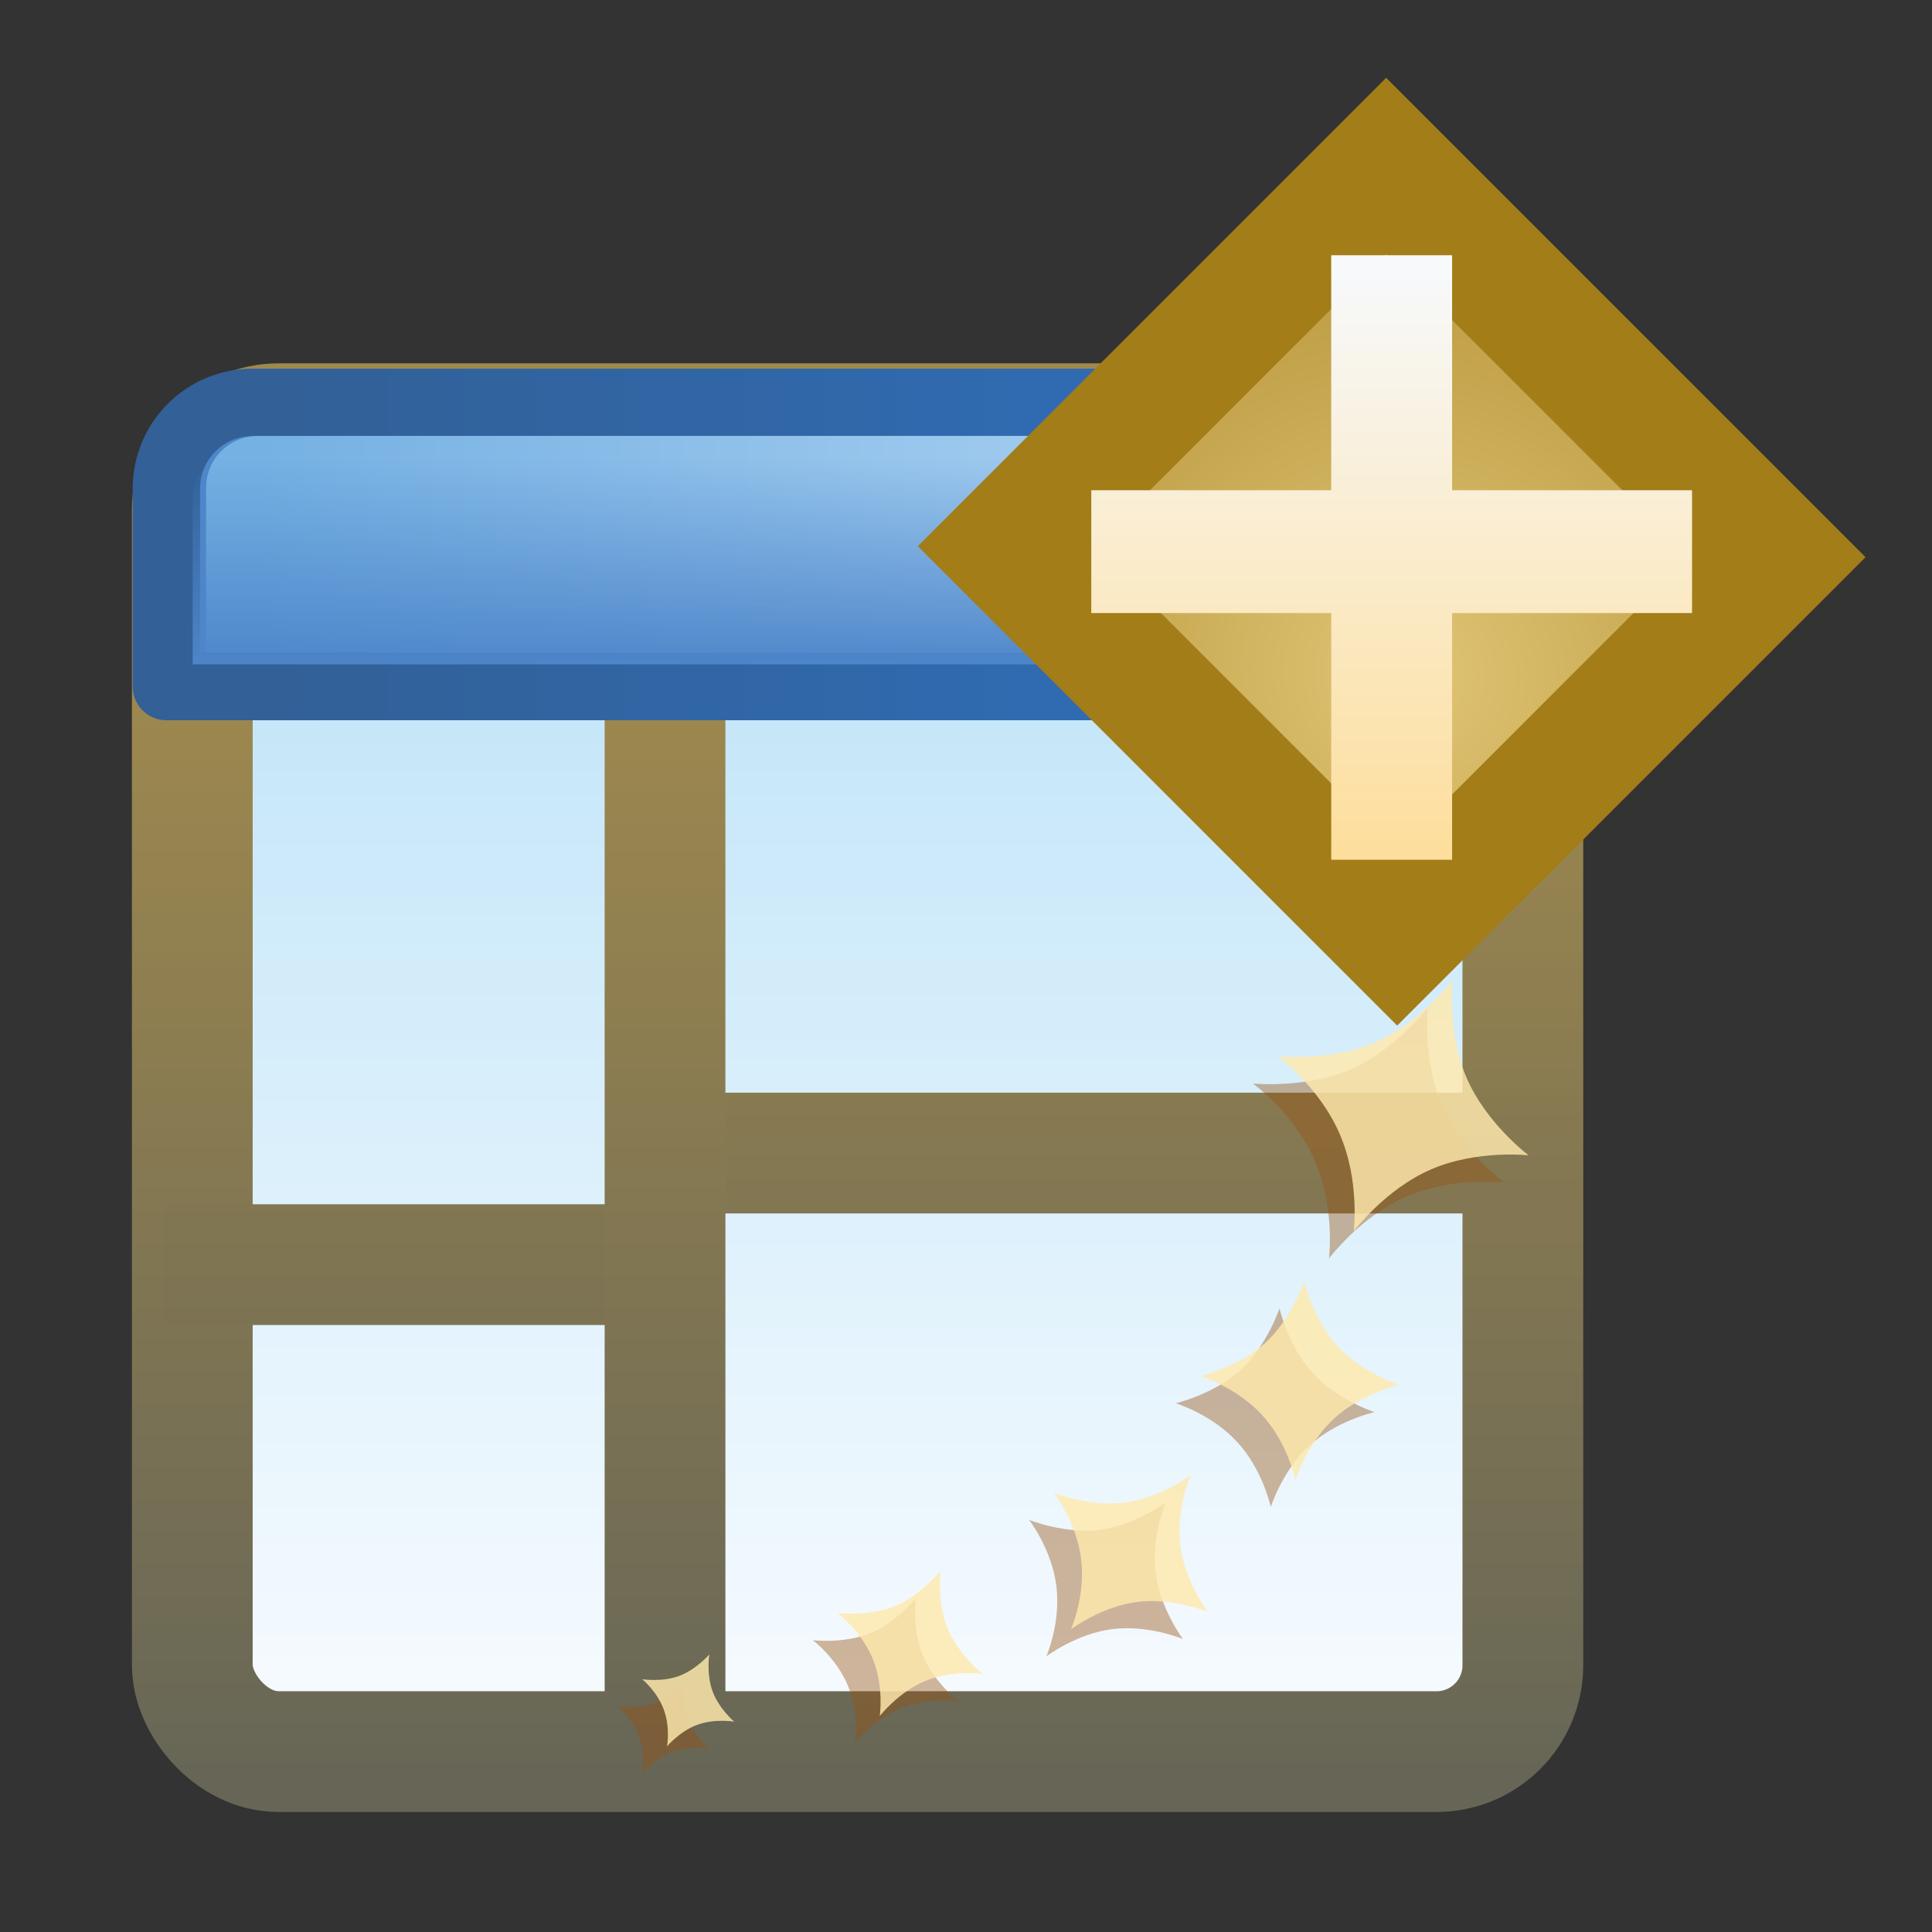 <?xml version="1.0" encoding="UTF-8" standalone="no"?>
<svg
   sodipodi:docname="new_persp.svg"
   inkscape:version="1.3.2 (091e20e, 2023-11-25, custom)"
   version="1.1"
   id="svg2"
   height="16"
   width="16"
   xmlns:inkscape="http://www.inkscape.org/namespaces/inkscape"
   xmlns:sodipodi="http://sodipodi.sourceforge.net/DTD/sodipodi-0.dtd"
   xmlns:xlink="http://www.w3.org/1999/xlink"
   xmlns="http://www.w3.org/2000/svg"
   xmlns:svg="http://www.w3.org/2000/svg"
   xmlns:rdf="http://www.w3.org/1999/02/22-rdf-syntax-ns#"
   xmlns:cc="http://creativecommons.org/ns#"
   xmlns:dc="http://purl.org/dc/elements/1.1/">
  <rect width="100%" height="100%" fill="#333333" stroke="none"/>
  <defs
     id="defs4">
    <linearGradient
       inkscape:collect="always"
       id="linearGradient8661">
      <stop
         style="stop-color:#c6e7f9;stop-opacity:1"
         offset="0"
         id="stop8663" />
      <stop
         style="stop-color:#f9fcff;stop-opacity:1"
         offset="1"
         id="stop8665" />
    </linearGradient>
    <linearGradient
       id="linearGradient8653"
       inkscape:collect="always">
      <stop
         id="stop8655"
         offset="0"
         style="stop-color:#676656;stop-opacity:1;" />
      <stop
         id="stop8657"
         offset="1"
         style="stop-color:#9e884e;stop-opacity:1" />
    </linearGradient>
    <linearGradient
       id="linearGradient8337"
       inkscape:collect="always">
      <stop
         id="stop8339"
         offset="0"
         style="stop-color:#4e86ca;stop-opacity:1;" />
      <stop
         id="stop8341"
         offset="1"
         style="stop-color:#4e86ca;stop-opacity:0;" />
    </linearGradient>
    <linearGradient
       id="linearGradient8137"
       inkscape:collect="always">
      <stop
         id="stop8139"
         offset="0"
         style="stop-color:#326097;stop-opacity:1" />
      <stop
         id="stop8141"
         offset="1"
         style="stop-color:#2e73c5;stop-opacity:1" />
    </linearGradient>
    <linearGradient
       id="linearGradient8153-2"
       inkscape:collect="always">
      <stop
         id="stop8155-7"
         offset="0"
         style="stop-color:#75b1e3;stop-opacity:1;" />
      <stop
         id="stop8157-7"
         offset="1"
         style="stop-color:#c1def7;stop-opacity:1" />
    </linearGradient>
    <linearGradient
       id="linearGradient8337-1"
       inkscape:collect="always">
      <stop
         id="stop8339-4"
         offset="0"
         style="stop-color:#4e86ca;stop-opacity:1;" />
      <stop
         id="stop8341-2"
         offset="1"
         style="stop-color:#4e86ca;stop-opacity:0;" />
    </linearGradient>
    <linearGradient
       id="linearGradient8153-2-4"
       inkscape:collect="always">
      <stop
         id="stop8155-7-78"
         offset="0"
         style="stop-color:#75b1e3;stop-opacity:1;" />
      <stop
         id="stop8157-7-0"
         offset="1"
         style="stop-color:#c1def7;stop-opacity:1" />
    </linearGradient>
    <linearGradient
       id="linearGradient8137-93"
       inkscape:collect="always">
      <stop
         id="stop8139-9"
         offset="0"
         style="stop-color:#326097;stop-opacity:1" />
      <stop
         id="stop8141-8"
         offset="1"
         style="stop-color:#2e73c5;stop-opacity:1" />
    </linearGradient>
    <linearGradient
       y2="308.575"
       x2="636.995"
       y1="277.455"
       x1="636.995"
       gradientTransform="translate(0,2.6171875e-6)"
       gradientUnits="userSpaceOnUse"
       id="linearGradient8681"
       xlink:href="#linearGradient8661"
       inkscape:collect="always" />
    <linearGradient
       y2="283.283"
       x2="657.717"
       y1="283.283"
       x1="617.063"
       gradientUnits="userSpaceOnUse"
       id="linearGradient8683"
       xlink:href="#linearGradient8137"
       inkscape:collect="always" />
    <linearGradient
       y2="272.222"
       x2="658.342"
       y1="272.222"
       x1="616.342"
       gradientTransform="translate(0,3e-6)"
       gradientUnits="userSpaceOnUse"
       id="linearGradient8685"
       xlink:href="#linearGradient8153-2"
       inkscape:collect="always" />
    <linearGradient
       y2="269.336"
       x2="636.094"
       y1="275.531"
       x1="636.094"
       gradientTransform="translate(0,0.344)"
       gradientUnits="userSpaceOnUse"
       id="linearGradient8687"
       xlink:href="#linearGradient8337"
       inkscape:collect="always" />
    <linearGradient
       y2="276.306"
       x2="641.076"
       y1="308.689"
       x1="641.076"
       gradientUnits="userSpaceOnUse"
       id="linearGradient8689"
       xlink:href="#linearGradient8653"
       inkscape:collect="always" />
    <linearGradient
       gradientTransform="translate(0,-0.95)"
       y2="276.306"
       x2="641.076"
       y1="308.689"
       x1="641.076"
       gradientUnits="userSpaceOnUse"
       id="linearGradient8691"
       xlink:href="#linearGradient8653"
       inkscape:collect="always" />
    <linearGradient
       gradientTransform="translate(0,-0.95)"
       y2="276.306"
       x2="641.076"
       y1="308.689"
       x1="641.076"
       gradientUnits="userSpaceOnUse"
       id="linearGradient8693"
       xlink:href="#linearGradient8653"
       inkscape:collect="always" />
    <linearGradient
       gradientTransform="translate(-0.792,0)"
       y2="276.306"
       x2="641.076"
       y1="308.689"
       x1="641.076"
       gradientUnits="userSpaceOnUse"
       id="linearGradient8695"
       xlink:href="#linearGradient8653"
       inkscape:collect="always" />
    <linearGradient
       y2="276.306"
       x2="641.076"
       y1="308.689"
       x1="641.076"
       gradientUnits="userSpaceOnUse"
       id="linearGradient8697"
       xlink:href="#linearGradient8653"
       inkscape:collect="always" />
    <linearGradient
       y2="283.283"
       x2="657.717"
       y1="283.283"
       x1="617.063"
       gradientTransform="translate(0,2.6171875e-6)"
       gradientUnits="userSpaceOnUse"
       id="linearGradient8699"
       xlink:href="#linearGradient8137-93"
       inkscape:collect="always" />
    <linearGradient
       y2="272.222"
       x2="658.342"
       y1="272.222"
       x1="616.342"
       gradientTransform="translate(0,2.6171875e-6)"
       gradientUnits="userSpaceOnUse"
       id="linearGradient8701"
       xlink:href="#linearGradient8153-2-4"
       inkscape:collect="always" />
    <linearGradient
       y2="269.336"
       x2="636.094"
       y1="275.531"
       x1="636.094"
       gradientTransform="translate(0,0.344)"
       gradientUnits="userSpaceOnUse"
       id="linearGradient8703"
       xlink:href="#linearGradient8337-1"
       inkscape:collect="always" />
    <radialGradient
       r="3.48"
       fy="-738.838"
       fx="-757.205"
       cy="-738.838"
       cx="-757.205"
       gradientTransform="matrix(1.851,-8.813921e-6,8.4531434e-6,1.775,644.25,572.636)"
       gradientUnits="userSpaceOnUse"
       id="radialGradient3091-1-9-6-4"
       xlink:href="#linearGradient4528-9-5-7-9-7"
       inkscape:collect="always" />
    <linearGradient
       id="linearGradient4528-9-5-7-9-7">
      <stop
         id="stop4530-0-5-0-5-8"
         offset="0"
         style="stop-color:#e0c576;stop-opacity:1;" />
      <stop
         id="stop4532-7-9-3-3-6"
         offset="1"
         style="stop-color:#9e7916;stop-opacity:1" />
    </linearGradient>
    <linearGradient
       y2="7.549"
       x2="0.938"
       y1="4.844"
       x1="0.938"
       gradientTransform="matrix(2.32,0,0,2.32,10.2,1043.185)"
       gradientUnits="userSpaceOnUse"
       id="linearGradient3093-5-2-7-0"
       xlink:href="#linearGradient6281-8-0-1-6-6-4-2-8"
       inkscape:collect="always" />
    <linearGradient
       id="linearGradient6281-8-0-1-6-6-4-2-8">
      <stop
         style="stop-color:#f7f9fb;stop-opacity:1"
         offset="0"
         id="stop6283-0-2-2-1-2-0-1-6" />
      <stop
         style="stop-color:#ffd680;stop-opacity:1"
         offset="1"
         id="stop6285-5-0-9-7-6-9-9-1" />
    </linearGradient>
  </defs>
  <sodipodi:namedview
     inkscape:document-rotation="0"
     inkscape:snap-global="false"
     inkscape:window-maximized="1"
     inkscape:window-y="-9"
     inkscape:window-x="-9"
     inkscape:window-height="991"
     inkscape:window-width="1920"
     showgrid="true"
     inkscape:current-layer="layer1"
     inkscape:document-units="px"
     inkscape:cy="7.9661017"
     inkscape:cx="7.9661017"
     inkscape:zoom="14.75"
     inkscape:pageshadow="2"
     inkscape:pageopacity="0"
     borderopacity="1.0"
     bordercolor="#666666"
     pagecolor="#ffffff"
     id="base"
     inkscape:showpageshadow="2"
     inkscape:pagecheckerboard="0"
     inkscape:deskcolor="#d1d1d1">
    <inkscape:grid
       id="grid4759"
       type="xygrid"
       originx="0"
       originy="0"
       spacingy="1"
       spacingx="1"
       units="px"
       visible="true" />
  </sodipodi:namedview>
  <g
     transform="translate(0,-1036.362)"
     style="display:inline"
     id="layer1"
     inkscape:groupmode="layer"
     inkscape:label="Layer 1">
    <g
       transform="matrix(0.279,0,0,0.279,-169.815,964.921)"
       id="g8667">
      <rect
         style="fill:url(#linearGradient8681);fill-opacity:1;stroke:none"
         id="rect8093"
         width="40.88"
         height="41"
         x="613.837"
         y="268.004"
         rx="2.563"
         ry="2.563" />
      <path
         style="fill:#4e86ca;fill-opacity:1;stroke:url(#linearGradient8683);stroke-width:1;stroke-linecap:round;stroke-linejoin:round;stroke-miterlimit:4;stroke-opacity:1;stroke-dashoffset:0"
         d="m 619.405,268.004 33.144,0 c 1.42,0 2.563,1.143 2.563,2.563 l 0,5.873 -38.271,0 0,-5.873 c 0,-1.42 1.143,-2.563 2.563,-2.563 z"
         id="rect8093-5"
         inkscape:connector-curvature="0"
         sodipodi:nodetypes="sssccss" />
      <path
         sodipodi:nodetypes="ssccsss"
         style="fill:url(#linearGradient8685);fill-opacity:1;stroke:none"
         d="m 619.406,269 c -0.883,0 -1.562,0.679 -1.562,1.562 l 0,4.875 37,0 0,-4.875 c 0,-0.883 -0.679,-1.562 -1.562,-1.562 z"
         id="rect8093-5-9"
         inkscape:connector-curvature="0" />
      <path
         sodipodi:nodetypes="ssccsss"
         style="fill:url(#linearGradient8687);fill-opacity:1;stroke:none"
         d="m 619.406,269.344 c -0.883,0 -1.562,0.679 -1.562,1.562 l 0,4.875 37,0 0,-4.875 c 0,-0.883 -0.679,-1.562 -1.562,-1.562 z"
         id="rect8093-5-9-8"
         inkscape:connector-curvature="0" />
      <g
         id="g8643"
         style="stroke:url(#linearGradient8697);stroke-opacity:1">
        <rect
           ry="2.563"
           rx="2.563"
           y="268.638"
           x="614.364"
           height="39.416"
           width="39.495"
           style="fill:none;stroke:url(#linearGradient8689);stroke-width:3.584;stroke-linecap:round;stroke-linejoin:round;stroke-miterlimit:4;stroke-opacity:1;stroke-dasharray:none;stroke-dashoffset:0"
           id="rect8645" />
        <path
           sodipodi:nodetypes="cc"
           inkscape:connector-curvature="0"
           d="m 613.499,293.599 15.688,0"
           style="fill:none;stroke:url(#linearGradient8691);stroke-width:3.584;stroke-linecap:butt;stroke-linejoin:miter;stroke-miterlimit:4;stroke-opacity:1;stroke-dasharray:none"
           id="path8647" />
        <path
           sodipodi:nodetypes="cc"
           inkscape:connector-curvature="0"
           d="m 629.312,290.287 26.312,0"
           style="fill:none;stroke:url(#linearGradient8693);stroke-width:3.584;stroke-linecap:butt;stroke-linejoin:miter;stroke-miterlimit:4;stroke-opacity:1;stroke-dasharray:none"
           id="path8649" />
        <path
           sodipodi:nodetypes="cc"
           inkscape:connector-curvature="0"
           d="m 628.396,275.987 0,32.844"
           style="fill:none;stroke:url(#linearGradient8695);stroke-width:3.584;stroke-linecap:butt;stroke-linejoin:miter;stroke-miterlimit:4;stroke-opacity:1;stroke-dasharray:none"
           id="path8651" />
      </g>
      <path
         style="fill:#4e86ca;fill-opacity:1;stroke:url(#linearGradient8699);stroke-width:2;stroke-linecap:round;stroke-linejoin:round;stroke-miterlimit:4;stroke-opacity:1;stroke-dasharray:none;stroke-dashoffset:0"
         d="m 616.157,268.004 36.224,0 c 1.42,0 2.563,1.143 2.563,2.563 l 0,5.873 -41.35,0 0,-5.873 c 0,-1.42 1.143,-2.563 2.563,-2.563 z"
         id="rect8093-5-8"
         inkscape:connector-curvature="0"
         sodipodi:nodetypes="sssccss" />
      <path
         style="fill:url(#linearGradient8701);fill-opacity:1;stroke:none"
         d="m 616.334,269 c -0.883,0 -1.562,0.679 -1.562,1.562 l 0,4.875 39.188,0 0,-4.875 c 0,-0.883 -0.679,-1.562 -1.562,-1.562 z"
         id="rect8093-5-9-6"
         inkscape:connector-curvature="0"
         sodipodi:nodetypes="ssccsss" />
      <path
         style="fill:url(#linearGradient8703);fill-opacity:1;stroke:none"
         d="m 615.937,269.344 c -0.883,0 -1.571,0.679 -1.562,1.562 l 0,4.875 39.608,0 0,-4.875 c 0,-0.883 -0.679,-1.562 -1.562,-1.562 z"
         id="rect8093-5-9-8-0"
         inkscape:connector-curvature="0"
         sodipodi:nodetypes="ssccsss" />
    </g>
    <g
       transform="matrix(0.91,0,0,0.91,0.944,95.2)"
       id="g4761">
      <g
         id="g3921"
         transform="translate(0.25,-0.5)">
        <g
           transform="translate(-12.498,-0.474)"
           style="opacity:0.489;fill:#945112;fill-opacity:1;display:inline"
           id="g4145-3">
          <path
             style="opacity:0.85;fill:#945112;fill-opacity:1;stroke:none;display:inline"
             d="m 22.855,1047.125 c 0,0 0.078,0.344 0.303,0.59 0.225,0.246 0.561,0.354 0.561,0.354 0,0 -0.342,0.076 -0.59,0.303 -0.248,0.227 -0.354,0.561 -0.354,0.561 0,0 -0.069,-0.334 -0.303,-0.59 -0.234,-0.256 -0.561,-0.354 -0.561,-0.354 0,0 0.35,-0.084 0.59,-0.303 0.24,-0.22 0.354,-0.561 0.354,-0.561 z"
             id="rect6501-4-4-6-9"
             inkscape:connector-curvature="0"
             sodipodi:nodetypes="czczczczc" />
          <path
             style="opacity:0.85;fill:#945112;fill-opacity:1;stroke:none;display:inline"
             d="m 21.819,1048.891 c 0,0 -0.132,0.319 -0.091,0.643 0.041,0.324 0.248,0.6 0.248,0.6 0,0 -0.316,-0.132 -0.643,-0.09 -0.326,0.041 -0.6,0.248 -0.6,0.248 0,0 0.134,-0.306 0.091,-0.642 -0.043,-0.337 -0.248,-0.6 -0.248,-0.6 0,0 0.327,0.131 0.643,0.09 0.316,-0.04 0.6,-0.248 0.6,-0.248 z"
             id="rect6501-4-4-1-7-0"
             inkscape:connector-curvature="0"
             sodipodi:nodetypes="czczczczc" />
          <path
             style="opacity:0.85;fill:#945112;fill-opacity:1;stroke:none;display:inline"
             d="m 19.545,1049.761 c 0,0 -0.036,0.277 0.064,0.521 0.1,0.244 0.32,0.416 0.32,0.416 0,0 -0.275,-0.037 -0.521,0.064 -0.246,0.101 -0.416,0.32 -0.416,0.32 0,0 0.04,-0.267 -0.064,-0.521 -0.104,-0.254 -0.32,-0.416 -0.32,-0.416 0,0 0.283,0.034 0.521,-0.064 0.238,-0.097 0.416,-0.32 0.416,-0.32 z"
             id="rect6501-4-4-7-0-7"
             inkscape:connector-curvature="0"
             sodipodi:nodetypes="czczczczc" />
          <path
             inkscape:transform-center-y="0.625"
             inkscape:transform-center-x="1.4375"
             style="opacity:0.85;fill:#945112;fill-opacity:1;stroke:none;display:inline"
             d="m 17.441,1050.522 c 0,0 -0.029,0.177 0.03,0.336 0.059,0.159 0.196,0.275 0.196,0.275 0,0 -0.176,-0.03 -0.336,0.029 -0.161,0.059 -0.275,0.196 -0.275,0.196 0,0 0.032,-0.171 -0.03,-0.336 -0.061,-0.166 -0.196,-0.275 -0.196,-0.275 0,0 0.181,0.028 0.336,-0.03 0.155,-0.057 0.275,-0.196 0.275,-0.196 z"
             id="rect6501-4-4-93-5-1"
             inkscape:connector-curvature="0"
             sodipodi:nodetypes="czczczczc" />
          <path
             style="opacity:0.85;fill:#945112;fill-opacity:1;stroke:none;display:inline"
             d="m 24.205,1044.387 c 0,0 -0.052,0.476 0.129,0.89 0.18,0.415 0.563,0.702 0.563,0.702 0,0 -0.472,-0.053 -0.89,0.129 -0.418,0.182 -0.702,0.563 -0.702,0.563 0,0 0.059,-0.459 -0.129,-0.89 -0.188,-0.432 -0.563,-0.702 -0.563,-0.702 0,0 0.486,0.047 0.89,-0.129 0.405,-0.176 0.702,-0.563 0.702,-0.563 z"
             id="rect6501-4-5-9"
             inkscape:connector-curvature="0"
             sodipodi:nodetypes="czczczczc" />
        </g>
        <g
           id="g4145"
           style="display:inline"
           transform="translate(-12.273,-0.721)">
          <path
             sodipodi:nodetypes="czczczczc"
             inkscape:connector-curvature="0"
             id="rect6501-4-4-6"
             d="m 22.855,1047.125 c 0,0 0.078,0.344 0.303,0.59 0.225,0.246 0.561,0.354 0.561,0.354 0,0 -0.342,0.076 -0.59,0.303 -0.248,0.227 -0.354,0.561 -0.354,0.561 0,0 -0.069,-0.334 -0.303,-0.59 -0.234,-0.256 -0.561,-0.354 -0.561,-0.354 0,0 0.35,-0.084 0.59,-0.303 0.24,-0.22 0.354,-0.561 0.354,-0.561 z"
             style="opacity:0.85;fill:#fee9ac;fill-opacity:0.969;stroke:none;display:inline" />
          <path
             sodipodi:nodetypes="czczczczc"
             inkscape:connector-curvature="0"
             id="rect6501-4-4-1-7"
             d="m 21.819,1048.891 c 0,0 -0.132,0.319 -0.091,0.643 0.041,0.324 0.248,0.6 0.248,0.6 0,0 -0.316,-0.132 -0.643,-0.09 -0.326,0.041 -0.6,0.248 -0.6,0.248 0,0 0.134,-0.306 0.091,-0.642 -0.043,-0.337 -0.248,-0.6 -0.248,-0.6 0,0 0.327,0.131 0.643,0.09 0.316,-0.04 0.6,-0.248 0.6,-0.248 z"
             style="opacity:0.85;fill:#fee9ac;fill-opacity:0.969;stroke:none;display:inline" />
          <path
             sodipodi:nodetypes="czczczczc"
             inkscape:connector-curvature="0"
             id="rect6501-4-4-7-0"
             d="m 19.545,1049.761 c 0,0 -0.036,0.277 0.064,0.521 0.1,0.244 0.32,0.416 0.32,0.416 0,0 -0.275,-0.037 -0.521,0.064 -0.246,0.101 -0.416,0.32 -0.416,0.32 0,0 0.04,-0.267 -0.064,-0.521 -0.104,-0.254 -0.32,-0.416 -0.32,-0.416 0,0 0.283,0.034 0.521,-0.064 0.238,-0.097 0.416,-0.32 0.416,-0.32 z"
             style="opacity:0.85;fill:#fee9ac;fill-opacity:0.969;stroke:none;display:inline" />
          <path
             sodipodi:nodetypes="czczczczc"
             inkscape:connector-curvature="0"
             id="rect6501-4-4-93-5"
             d="m 17.441,1050.522 c 0,0 -0.029,0.177 0.03,0.336 0.059,0.159 0.196,0.275 0.196,0.275 0,0 -0.176,-0.03 -0.336,0.029 -0.161,0.059 -0.275,0.196 -0.275,0.196 0,0 0.032,-0.171 -0.03,-0.336 -0.061,-0.166 -0.196,-0.275 -0.196,-0.275 0,0 0.181,0.028 0.336,-0.03 0.155,-0.057 0.275,-0.196 0.275,-0.196 z"
             style="opacity:0.85;fill:#fee9ac;fill-opacity:0.969;stroke:none;display:inline"
             inkscape:transform-center-x="1.4375"
             inkscape:transform-center-y="0.625" />
          <path
             sodipodi:nodetypes="czczczczc"
             inkscape:connector-curvature="0"
             id="rect6501-4-5"
             d="m 24.205,1044.387 c 0,0 -0.052,0.476 0.129,0.89 0.18,0.415 0.563,0.702 0.563,0.702 0,0 -0.472,-0.053 -0.89,0.129 -0.418,0.182 -0.702,0.563 -0.702,0.563 0,0 0.059,-0.459 -0.129,-0.89 -0.188,-0.432 -0.563,-0.702 -0.563,-0.702 0,0 0.486,0.047 0.89,-0.129 0.405,-0.176 0.702,-0.563 0.702,-0.563 z"
             style="opacity:0.85;fill:#fee9ac;fill-opacity:0.969;stroke:none;display:inline" />
        </g>
        <g
           transform="matrix(1.099,0,0,1.099,14.129,-115.438)"
           id="g6432"
           style="display:inline">
          <g
             transform="translate(-5.537,-5.624)"
             id="g4514"
             style="display:inline">
            <g
               transform="translate(-9.938,0)"
               id="g4522">
              <rect
                 transform="matrix(-0.707,-0.707,0.707,-0.707,0,0)"
                 y="-740.411"
                 x="-758.823"
                 height="4.454"
                 width="4.583"
                 id="rect3910"
                 style="fill:url(#radialGradient3091-1-9-6-4);fill-opacity:1;stroke:#a27d18;stroke-width:1.032;stroke-miterlimit:4;stroke-opacity:1;stroke-dasharray:none;display:inline" />
              <path
                 style="fill:url(#linearGradient3093-5-2-7-0);fill-opacity:1;stroke:none;display:inline"
                 d="m 12.471,1054.309 1.001,0 0,1.946 1.987,0 0,1.017 -1.987,0 0,2.043 -1.001,0 0,-2.043 -1.987,0 0,-1.017 1.987,0 z"
                 id="path5581-5-5"
                 inkscape:connector-curvature="0"
                 sodipodi:nodetypes="ccccccccccccc" />
            </g>
          </g>
        </g>
      </g>
    </g>
  </g>
</svg>
